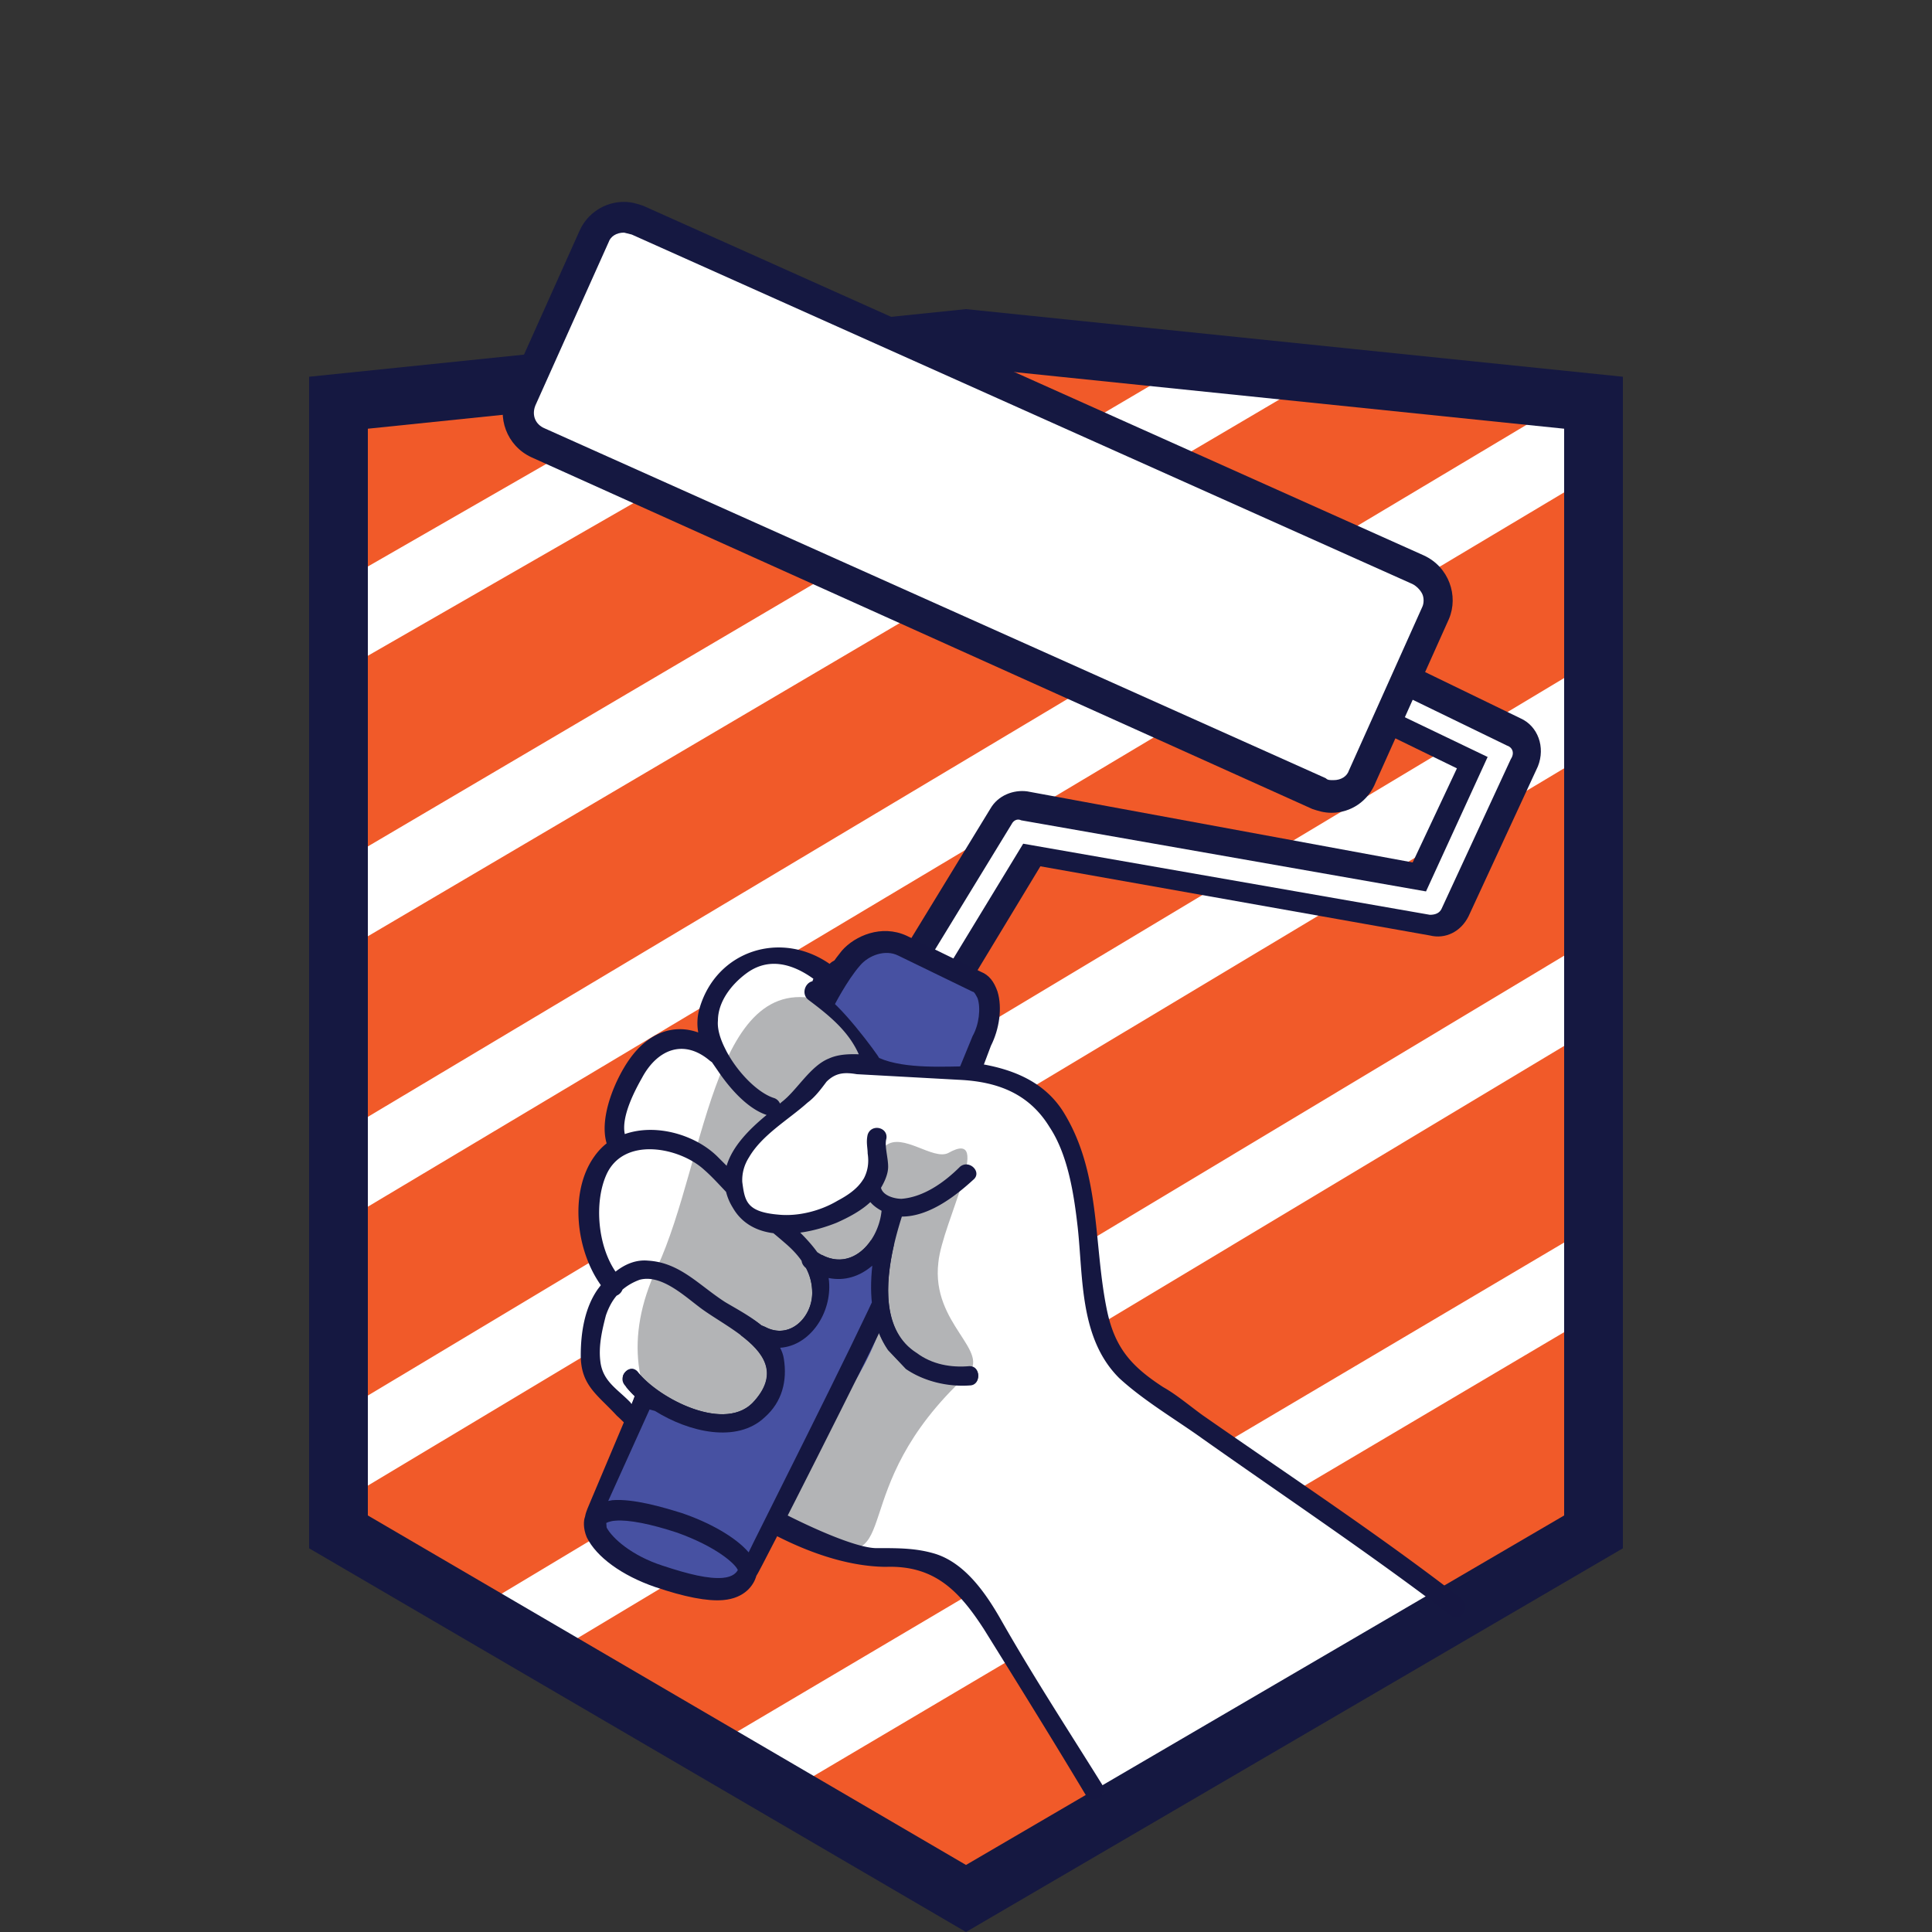 <svg width="100" height="100" viewBox="0 0 100 100" xmlns="http://www.w3.org/2000/svg"><rect x="0" y="0" width="100" height="100" fill="#333333" stroke="none"/><path fill="#F15A29" d="M17.17 79.07l31.9 18.63 31.89-18.63V21.11l-31.9-3.28-31.89 3.28z"/><path fill="none" d="M49.42 97.7l31.9-18.63V68.74L40.84 92.68zm31.9-58.15L17.53 77.8v1.27l7.17 4.18 56.62-34zm-31.9-21.72l-2.87.3-29.02 16.68v9.89l43.59-25.67zm18.41 1.9l-50.3 29.62v9.36L80.6 21.04zm-50.3 1.38v9.08l19.24-11.06zm63.79 4.16L17.53 63.36v9.78l63.79-38.26zm0 28.65L28.63 85.55l8.26 4.83L81.32 64.1z"/><path fill="#fff" d="M40.84 92.68l40.48-23.94V64.1L36.89 90.38zm-12.21-7.13l52.69-31.63v-4.67l-56.62 34zm-11.1-7.75l63.79-38.25v-4.67L17.53 73.14zM80.6 21.04L17.53 58.71v4.65l63.79-38.09v-4.16zm-19.48-2.01L17.53 44.7v4.65l50.3-29.62zm-24.35.1L17.53 30.19v4.62l29.02-16.68z"/><path fill="#A9A09F" stroke="#F15A29" stroke-width="4" stroke-miterlimit="10" d="M62.29 10.45"/><path fill="none" d="M21.4 62.59h.3"/><path fill="#fff" d="M56.72 93.44l17.95-10.18c-.1-.19-7.91-6.61-10.25-8.18-1.66-1.08-4.38-2.84-5.87-3.95-2.39-1.48-1.89-10.09-3.81-12.5 0-.09-.7-4.27-9.87-3.13.39-1.66-.68-3.32-2.34-4-.2-.09.27-.58.16-.58.2-1.17-3.13-2.57-4.98-.17-1.54 1.52-1.06 3.45-.84 3.21-.65-.03-.88 0-1.27 0-.78 0-1.46.2-2.05.68-.29.29-1.67 2.83-1.76 3.91 0 .29 0 .68.2.98-1.66 1.76-1.66 4.98.2 6.55-.2.09-3.59 4.24.16 6.86.78.78 5.81 5.53 11.48 7.35 5.6.5 5.63 1.68 5.92 1.79 1.65 2.32 6.31 10.39 6.97 11.36z"/><path fill="#818285" d="M48.57 65.34c-.39 3.23 2.83 4.6 1.46 5.86-6.45 5.97-3.12 10.35-7.63 8.6-5.77-2.25-11.83-6.84-8.4-14.17 2.63-5.66 2.94-16.32 9.29-13.58 2.25.97 1.86 2.63 1.57 2.74-.88.49-1.66-.2-2.44.59-1.27 1.17-5.77 5.08-4.2 6.26.53.41.36 1.16.86 1.38 1.67.75 3.84.07 5.5-1.29.68-.59 0-1.46 1.27-2.44.88-.68 2.44.78 3.23.39 2.42-1.37-.31 3.61-.51 5.66z" opacity=".6"/><path fill="#151841" d="M50 100L16 80.14V19.5L50 16l34 3.5v60.64L50 100zM19.04 78.44L50 96.53l30.96-18.09V22.19L50 19l-30.96 3.19v56.25zm29.63-26.83c-.3 0-.7-.1-1-.3-.9-.5-1.2-1.69-.6-2.59l4.19-6.86c.4-.7 1.2-.99 1.9-.9l19.96 3.68 2.29-4.87-9.58-4.67c-.9-.4-1.3-1.59-.9-2.49.4-.9 1.6-1.29 2.49-.9l11.28 5.47c.9.4 1.3 1.49.9 2.49l-3.59 7.76c-.4.8-1.2 1.19-2 .99l-20.16-3.58-3.49 5.77c-.49.7-1.09 1-1.69 1z"/><path fill="#fff" d="M48.67 50.32c-.1 0-.2 0-.3-.1-.3-.2-.3-.5-.2-.7l4.19-6.86c.1-.2.3-.3.5-.2l20.95 3.68L77 39.18l-10.78-5.17c-.3-.1-.4-.4-.2-.7.1-.3.4-.4.7-.2L78 38.59c.3.1.4.4.2.7l-3.59 7.76c-.1.2-.3.3-.6.3l-21.05-3.68-3.99 6.56c0-.01-.2.09-.3.09zm19.56-9.25l-40.41-18.1c-.9-.4-1.3-1.39-.9-2.29l3.79-8.45c.4-.9 1.4-1.29 2.29-.9l40.41 18.1c.9.4 1.3 1.39.9 2.29l-3.79 8.45c-.4.9-1.5 1.3-2.29.9z"/><path fill="#151841" d="M68.92 42.07c-.4 0-.7-.1-1-.2l-40.41-18.2c-1.3-.6-1.8-2.09-1.3-3.28L30 11.94c.4-.9 1.3-1.49 2.29-1.49.4 0 .7.1 1 .2l40.41 18.1c1.3.6 1.8 2.09 1.3 3.28l-3.79 8.45c-.39.99-1.29 1.59-2.29 1.59zM32.3 12.04c-.4 0-.7.2-.8.5l-3.79 8.45c-.2.5 0 .99.5 1.19l40.41 18.1c.1.1.2.1.4.1.4 0 .7-.2.8-.5l3.79-8.45c.1-.2.1-.5 0-.7-.1-.2-.3-.4-.5-.5L32.7 12.14l-.4-.1z"/><path fill="none" stroke="#29323B" stroke-width=".75" stroke-miterlimit="10" d="M51.46 45.74"/><path fill="none" d="M67.82 18.35h.2"/><path fill="#151741" d="M75.64 82.74c-4.29-3.32-8.89-6.35-13.38-9.48-.68-.49-1.37-1.08-2.05-1.46-1.66-1.08-2.54-2.05-2.94-4.11-.68-3.42-.29-7.03-2.25-10.17-1.76-2.74-5.47-2.63-8.4-2.74-.31 0-.67-.05-1.06-.09l-.02-.1c-.49-1.38-1.37-2.36-2.45-3.2v-.02c0-.2.09-.29.09-.39l.09-.2s0-.09.09-.09h.09c.59-.59.08-1.38-.51-.8-2.54-1.76-5.84-.68-6.72 2.26-.14.46-.15.88-.08 1.29-1.29-.46-2.58.02-3.54 1.36-.72 1-1.61 3.01-1.2 4.38-.24.19-.46.42-.66.71-1.27 1.81-.94 4.81.36 6.63l-.16.21c-.68.97-.88 2.25-.88 3.42 0 1.57.88 2.05 1.86 3.12l.12.11.5.48c.01.03.15.17.29.28.98.8 4.11 3.33 4.59 3.67 2.02 1.44 5.3 3.26 8.43 3.29 2.54-.09 3.81 1.27 5.08 3.23 1.76 2.83 3.52 5.66 5.28 8.6.29.49 1.17 0 .88-.49-1.76-2.83-3.61-5.66-5.28-8.6-.78-1.37-1.86-2.94-3.42-3.42-.97-.29-1.86-.29-2.94-.29-1.3.07-5.12-1.8-7.28-3.12-.5-.31-3.37-2.57-4.44-3.44v-.14l.02.01.15-.38c1.76 1.1 4.25 1.69 5.69.32.88-.78 1.17-1.86.98-3.03-.03-.2-.1-.38-.19-.56 1.53-.1 2.68-1.78 2.53-3.45l-.02-.16c.84.17 1.62-.09 2.26-.64-.17 1.56-.03 3.12.82 4.35l.92.97c.95.65 2.19.93 3.3.85.59 0 .59-.97 0-.97-.97.09-1.95-.09-2.74-.68-2.25-1.42-1.44-4.99-.77-7.09 1.39 0 2.74-1.03 3.69-1.9.49-.39-.2-1.08-.68-.68-.78.78-1.86 1.57-3.03 1.66-.36 0-.96-.16-1.06-.57.17-.29.37-.7.37-1.09 0-.49-.2-1.08-.09-1.46.09-.59-.78-.78-.97-.2-.09.39 0 .68 0 .97.08.52-.01.94-.2 1.3l-.06.09c-.29.45-.77.78-1.3 1.06-.89.53-2.04.82-3.05.72-1.66-.14-1.75-.7-1.88-1.69-.02-.41.08-.86.35-1.28.68-1.17 2.05-1.95 3.03-2.83.39-.29.68-.68.98-1.08.49-.49.97-.49 1.57-.39l5.28.29c1.95.09 3.61.68 4.69 2.44.97 1.46 1.27 3.52 1.46 5.18.29 2.63.09 5.77 2.15 7.82 1.27 1.17 2.94 2.15 4.29 3.12 4.29 3.03 8.69 5.97 12.9 9.18.52.38 1.01-.51.52-.89zM39.08 72.48c-1.46 1.76-4.98-.09-6.06-1.46-.39-.49-1.08.2-.68.68.15.19.32.37.52.56l-.16.43-.07-.1c-.67-.7-1.45-1.09-1.56-2.16-.09-.78.09-1.57.29-2.34.13-.38.31-.74.56-1.03a.54.54 0 0 0 .3-.31c.26-.22.56-.39.89-.51 1.08-.29 2.25.78 3.03 1.37 1.47 1.16 4.99 2.53 2.94 4.87zm4.22-9.19c.63-.28 1.27-.62 1.75-1.07.16.19.36.33.58.45-.17 1.68-1.66 3.27-3.33 2.14-.26-.36-.57-.7-.88-1.01.67-.09 1.33-.29 1.88-.51zm-3.27.54c.21.17.43.36.65.55.31.27.59.56.81.88.02.14.09.27.23.37.2.38.32.81.32 1.29 0 1.27-1.17 2.44-2.44 1.76l-.19-.08c-.58-.48-1.28-.85-1.87-1.2-1.37-.88-2.34-2.05-4-2.15-.64-.06-1.21.2-1.68.57-.93-1.36-1.1-3.57-.49-4.98.88-2.05 3.81-1.46 5.08-.29.39.34.75.74 1.13 1.14.07.27.17.53.35.82.47.82 1.24 1.21 2.1 1.32zm-2.42-3.49l-.46-.46c-1.14-1.14-3.19-1.75-4.81-1.18-.2-.92.55-2.31.89-2.91.78-1.46 2.15-2.05 3.52-.88l.1.07.29.42c.57.85 1.51 1.97 2.54 2.31-.9.74-1.77 1.62-2.07 2.63zm5.29-5.55c-.97.39-1.66 1.66-2.44 2.25l-.09.08a.5.5 0 0 0-.29-.28c-.85-.26-1.9-1.33-2.48-2.43l-.06-.12c-.26-.51-.42-1.03-.38-1.46 0-.97.68-1.86 1.46-2.44 1.16-.87 2.41-.5 3.48.27l-.05.13c-.38.08-.59.66-.21.96 1.08.81 2.08 1.62 2.61 2.82-.56-.02-1.09.01-1.55.22z"/><path fill="#4751A2" d="M45.48 67.23c0-.49.5-3.05.26-2.64-.25.33-2.29 1.62-3.18.98 0 0 .81 1.86-1.33 3.54-.25.16-1.03.27-1.11.35 1.22 2.24-.68 5.13-4.89 3.96-1.08-1.45-1.29-.84-1.37-.68-.33 0-1.04 1.03-1.04 1.36 0 .82-2.62 3.32-2.21 3.97.04 3.93 7.23 4.01 7.56 3.93.66 0 3.86-6.63 4.36-7.86.08-.16 4.02-5.43 2.95-6.91z"/><path fill="none" d="M45.08 64.2l-1.12-.21-1.41.97c1.03.54 1.96.07 2.53-.76zm-5.47 4.48c1.27.67 2.44-.5 2.44-1.76 0-.48-.13-.91-.32-1.29l-.06-.06-2.48 1.71-.4.88c.22.14.44.28.64.44l.18.08zm-7.17 3.13l.26.88.16-.43c-.15-.15-.29-.3-.42-.45zm.59-.79c1.08 1.37 4.6 3.23 6.06 1.46 1.24-1.42.43-2.49-.73-3.37l-.65 1.43-4.15-1.23-1.7.49.41 1.4c.11-.31.49-.51.76-.18z"/><path fill="#151741" d="M33.9 73.03c1.76 1.1 4.25 1.69 5.69.32.88-.78 1.17-1.86.98-3.03-.03-.2-.1-.38-.19-.56 1.53-.1 2.68-1.78 2.53-3.45l-.02-.16c.84.17 1.62-.09 2.26-.64-.17 1.56-.03 3.12.82 4.35l.92.97c.95.65 2.19.93 3.3.85.59 0 .59-.97 0-.97-.97.09-1.95-.09-2.74-.68-1.78-1.12-1.64-3.59-1.18-5.61l-1.19-.22c-.57.84-1.5 1.3-2.53.76l-.89.61.06.06c.2.38.32.81.32 1.29 0 1.27-1.17 2.44-2.44 1.76l-.19-.08c-.2-.16-.42-.3-.64-.44l-.43.95c1.16.88 1.97 1.94.73 3.37-1.46 1.76-4.98-.09-6.06-1.46-.26-.32-.64-.13-.76.18l.18.62c.13.15.26.3.42.45l-.16.43 1.21.33zm11.68-6.61c-1.17 2.69-6.81 13.84-6.83 13.93-.68-.8-2.06-1.56-3.45-2.03-1.02-.32-2.54-.76-3.61-.67l-.21.04.01-.02 2.21-4.89-.92-.32-2.37 5.62c-.03.09-.1.24-.13.43-.07.17-.11.58.09 1.06.5 1.02 1.82 1.98 3.53 2.57 1.53.52 2.71.75 3.53.68 1.15-.1 1.58-.8 1.71-1.22v-.02c.13-.11 6.14-12.02 6.62-13.13l-.18-2.03zm-8.17 15.25c-.74.06-1.75-.18-3.11-.63-1.61-.52-2.6-1.42-2.9-1.97l-.02-.24s.16-.1.48-.12c.66-.06 1.83.17 3.19.62 2.04.73 3.03 1.63 3.14 1.94-.06.09-.21.35-.78.4z"/><path fill="#4751A2" d="M46.19 48.97c-1.77-.78-3.67 2.43-3.67 2.51.78.2 2.98 3.2 2.98 3.28 1.37.6 3.51.43 4.79.43.43 0 .27-.6.44-.94.38-.6.68-2.1.57-2.73-.12-.63-3.57-2.29-5.11-2.55z"/><path fill="#151741" d="M50.77 55.51l-1.23.07.8-1.95c.34-.6.43-1.45.26-1.96-.09-.17-.17-.34-.26-.34l-3.85-1.87c-.68-.34-1.54 0-1.97.51-.68.77-1.37 2.13-1.37 2.13l-1.11-.51c0-.09.77-1.45 1.54-2.39.68-.77 2.05-1.36 3.34-.77l3.85 1.87c.43.17.68.51.86 1.02.26.85.09 1.96-.34 2.81l-.52 1.38z"/></svg>